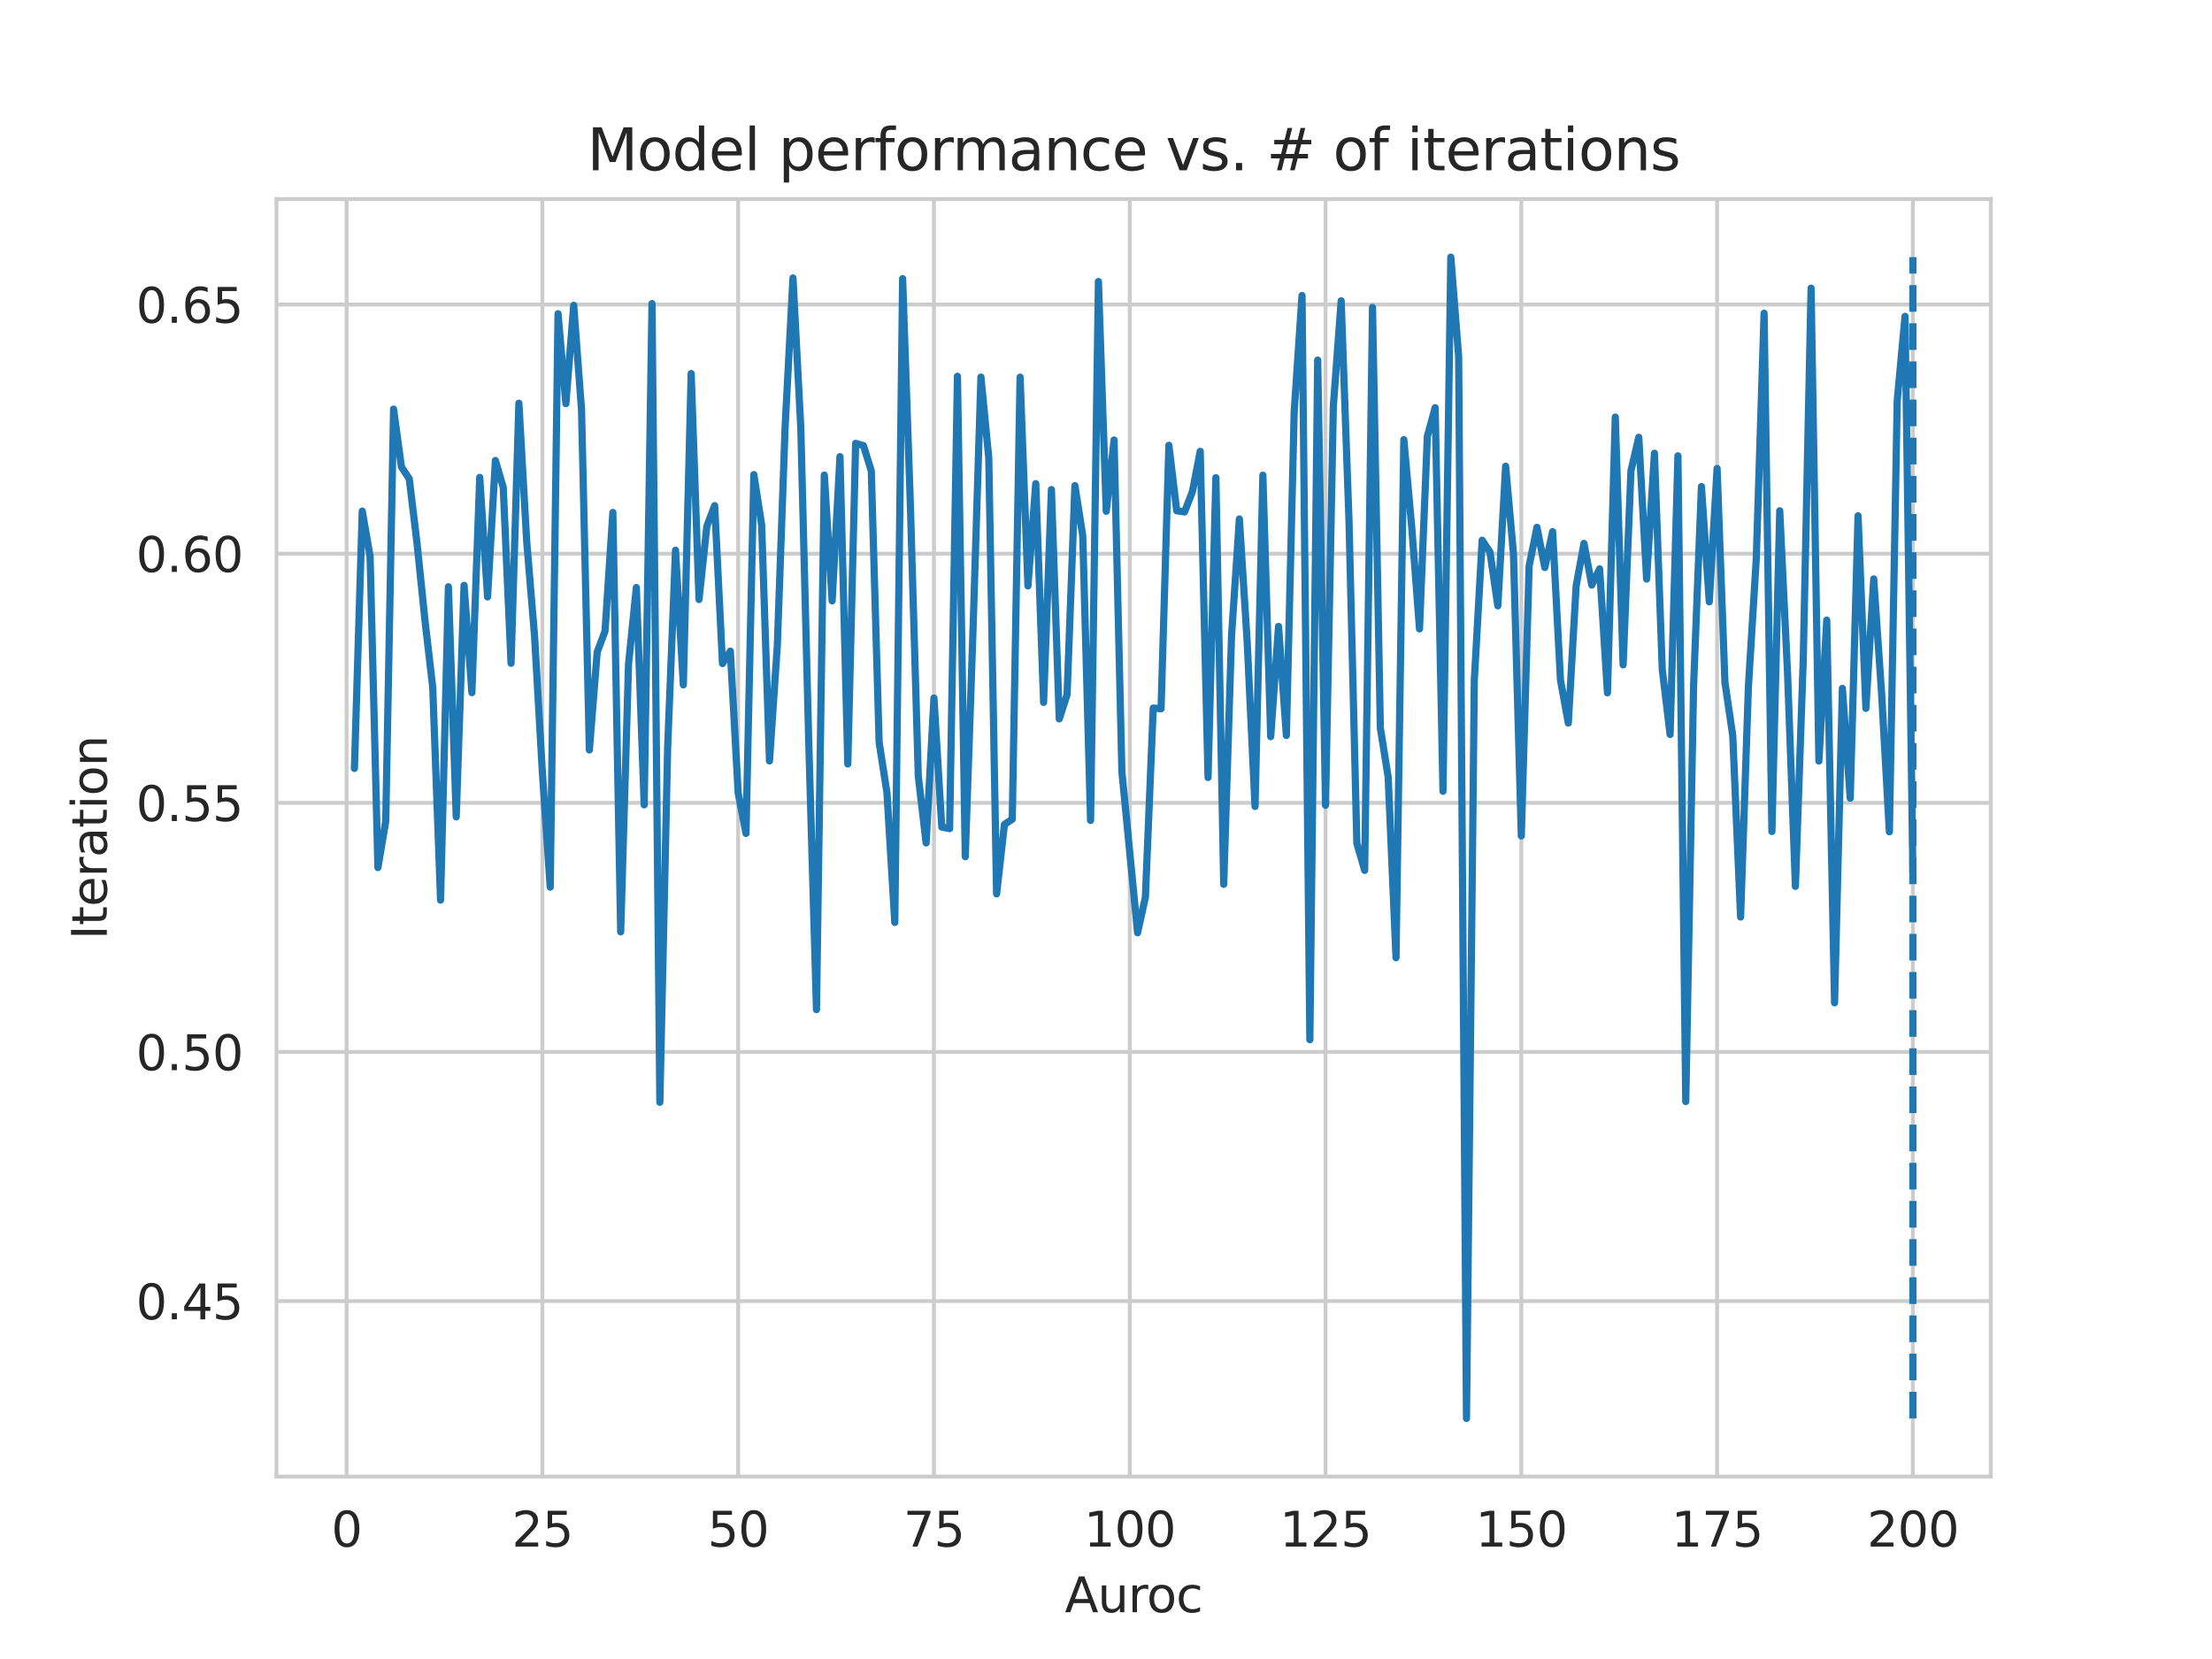 <?xml version="1.0" encoding="utf-8" standalone="no"?>
<!DOCTYPE svg PUBLIC "-//W3C//DTD SVG 1.1//EN"
  "http://www.w3.org/Graphics/SVG/1.1/DTD/svg11.dtd">
<svg height="345.6pt" version="1.1" viewBox="0 0 460.8 345.6" width="460.8pt" xmlns="http://www.w3.org/2000/svg" xmlns:xlink="http://www.w3.org/1999/xlink">
 <defs>
  <style type="text/css">*{stroke-linecap:butt;stroke-linejoin:round;}</style>
 </defs>
 <g id="figure_1">
  <g id="patch_1">
   <path d="M 0 345.6 
L 460.8 345.6 
L 460.8 0 
L 0 0 
z
" style="fill:#ffffff;"/>
  </g>
  <g id="axes_1">
   <g id="patch_2">
    <path d="M 57.6 307.584 
L 414.72 307.584 
L 414.72 41.472 
L 57.6 41.472 
z
" style="fill:#ffffff;"/>
   </g>
   <g id="matplotlib.axis_1">
    <g id="xtick_1">
     <g id="line2d_1">
      <path clip-path="url(#pda09068506)" d="M 72.201 307.584 
L 72.201 41.472 
" style="fill:none;stroke:#cccccc;stroke-linecap:round;stroke-width:0.8;"/>
     </g>
     <g id="text_1">
      <!-- 0 -->
      <g style="fill:#262626;" transform="translate(69.02 322.182)scale(0.1 -0.1)">
       <defs>
        <path d="M 2034 4250 
Q 1547 4250 1301 3770 
Q 1056 3291 1056 2328 
Q 1056 1369 1301 889 
Q 1547 409 2034 409 
Q 2525 409 2770 889 
Q 3016 1369 3016 2328 
Q 3016 3291 2770 3770 
Q 2525 4250 2034 4250 
z
M 2034 4750 
Q 2819 4750 3233 4129 
Q 3647 3509 3647 2328 
Q 3647 1150 3233 529 
Q 2819 -91 2034 -91 
Q 1250 -91 836 529 
Q 422 1150 422 2328 
Q 422 3509 836 4129 
Q 1250 4750 2034 4750 
z
" id="DejaVuSans-30" transform="scale(0.016)"/>
       </defs>
       <use xlink:href="#DejaVuSans-30"/>
      </g>
     </g>
    </g>
    <g id="xtick_2">
     <g id="line2d_2">
      <path clip-path="url(#pda09068506)" d="M 112.987 307.584 
L 112.987 41.472 
" style="fill:none;stroke:#cccccc;stroke-linecap:round;stroke-width:0.8;"/>
     </g>
     <g id="text_2">
      <!-- 25 -->
      <g style="fill:#262626;" transform="translate(106.625 322.182)scale(0.1 -0.1)">
       <defs>
        <path d="M 1228 531 
L 3431 531 
L 3431 0 
L 469 0 
L 469 531 
Q 828 903 1448 1529 
Q 2069 2156 2228 2338 
Q 2531 2678 2651 2914 
Q 2772 3150 2772 3378 
Q 2772 3750 2511 3984 
Q 2250 4219 1831 4219 
Q 1534 4219 1204 4116 
Q 875 4013 500 3803 
L 500 4441 
Q 881 4594 1212 4672 
Q 1544 4750 1819 4750 
Q 2544 4750 2975 4387 
Q 3406 4025 3406 3419 
Q 3406 3131 3298 2873 
Q 3191 2616 2906 2266 
Q 2828 2175 2409 1742 
Q 1991 1309 1228 531 
z
" id="DejaVuSans-32" transform="scale(0.016)"/>
        <path d="M 691 4666 
L 3169 4666 
L 3169 4134 
L 1269 4134 
L 1269 2991 
Q 1406 3038 1543 3061 
Q 1681 3084 1819 3084 
Q 2600 3084 3056 2656 
Q 3513 2228 3513 1497 
Q 3513 744 3044 326 
Q 2575 -91 1722 -91 
Q 1428 -91 1123 -41 
Q 819 9 494 109 
L 494 744 
Q 775 591 1075 516 
Q 1375 441 1709 441 
Q 2250 441 2565 725 
Q 2881 1009 2881 1497 
Q 2881 1984 2565 2268 
Q 2250 2553 1709 2553 
Q 1456 2553 1204 2497 
Q 953 2441 691 2322 
L 691 4666 
z
" id="DejaVuSans-35" transform="scale(0.016)"/>
       </defs>
       <use xlink:href="#DejaVuSans-32"/>
       <use x="63.623" xlink:href="#DejaVuSans-35"/>
      </g>
     </g>
    </g>
    <g id="xtick_3">
     <g id="line2d_3">
      <path clip-path="url(#pda09068506)" d="M 153.773 307.584 
L 153.773 41.472 
" style="fill:none;stroke:#cccccc;stroke-linecap:round;stroke-width:0.8;"/>
     </g>
     <g id="text_3">
      <!-- 50 -->
      <g style="fill:#262626;" transform="translate(147.41 322.182)scale(0.1 -0.1)">
       <use xlink:href="#DejaVuSans-35"/>
       <use x="63.623" xlink:href="#DejaVuSans-30"/>
      </g>
     </g>
    </g>
    <g id="xtick_4">
     <g id="line2d_4">
      <path clip-path="url(#pda09068506)" d="M 194.559 307.584 
L 194.559 41.472 
" style="fill:none;stroke:#cccccc;stroke-linecap:round;stroke-width:0.8;"/>
     </g>
     <g id="text_4">
      <!-- 75 -->
      <g style="fill:#262626;" transform="translate(188.196 322.182)scale(0.1 -0.1)">
       <defs>
        <path d="M 525 4666 
L 3525 4666 
L 3525 4397 
L 1831 0 
L 1172 0 
L 2766 4134 
L 525 4134 
L 525 4666 
z
" id="DejaVuSans-37" transform="scale(0.016)"/>
       </defs>
       <use xlink:href="#DejaVuSans-37"/>
       <use x="63.623" xlink:href="#DejaVuSans-35"/>
      </g>
     </g>
    </g>
    <g id="xtick_5">
     <g id="line2d_5">
      <path clip-path="url(#pda09068506)" d="M 235.344 307.584 
L 235.344 41.472 
" style="fill:none;stroke:#cccccc;stroke-linecap:round;stroke-width:0.8;"/>
     </g>
     <g id="text_5">
      <!-- 100 -->
      <g style="fill:#262626;" transform="translate(225.801 322.182)scale(0.1 -0.1)">
       <defs>
        <path d="M 794 531 
L 1825 531 
L 1825 4091 
L 703 3866 
L 703 4441 
L 1819 4666 
L 2450 4666 
L 2450 531 
L 3481 531 
L 3481 0 
L 794 0 
L 794 531 
z
" id="DejaVuSans-31" transform="scale(0.016)"/>
       </defs>
       <use xlink:href="#DejaVuSans-31"/>
       <use x="63.623" xlink:href="#DejaVuSans-30"/>
       <use x="127.246" xlink:href="#DejaVuSans-30"/>
      </g>
     </g>
    </g>
    <g id="xtick_6">
     <g id="line2d_6">
      <path clip-path="url(#pda09068506)" d="M 276.13 307.584 
L 276.13 41.472 
" style="fill:none;stroke:#cccccc;stroke-linecap:round;stroke-width:0.8;"/>
     </g>
     <g id="text_6">
      <!-- 125 -->
      <g style="fill:#262626;" transform="translate(266.586 322.182)scale(0.1 -0.1)">
       <use xlink:href="#DejaVuSans-31"/>
       <use x="63.623" xlink:href="#DejaVuSans-32"/>
       <use x="127.246" xlink:href="#DejaVuSans-35"/>
      </g>
     </g>
    </g>
    <g id="xtick_7">
     <g id="line2d_7">
      <path clip-path="url(#pda09068506)" d="M 316.916 307.584 
L 316.916 41.472 
" style="fill:none;stroke:#cccccc;stroke-linecap:round;stroke-width:0.8;"/>
     </g>
     <g id="text_7">
      <!-- 150 -->
      <g style="fill:#262626;" transform="translate(307.372 322.182)scale(0.1 -0.1)">
       <use xlink:href="#DejaVuSans-31"/>
       <use x="63.623" xlink:href="#DejaVuSans-35"/>
       <use x="127.246" xlink:href="#DejaVuSans-30"/>
      </g>
     </g>
    </g>
    <g id="xtick_8">
     <g id="line2d_8">
      <path clip-path="url(#pda09068506)" d="M 357.702 307.584 
L 357.702 41.472 
" style="fill:none;stroke:#cccccc;stroke-linecap:round;stroke-width:0.8;"/>
     </g>
     <g id="text_8">
      <!-- 175 -->
      <g style="fill:#262626;" transform="translate(348.158 322.182)scale(0.1 -0.1)">
       <use xlink:href="#DejaVuSans-31"/>
       <use x="63.623" xlink:href="#DejaVuSans-37"/>
       <use x="127.246" xlink:href="#DejaVuSans-35"/>
      </g>
     </g>
    </g>
    <g id="xtick_9">
     <g id="line2d_9">
      <path clip-path="url(#pda09068506)" d="M 398.487 307.584 
L 398.487 41.472 
" style="fill:none;stroke:#cccccc;stroke-linecap:round;stroke-width:0.8;"/>
     </g>
     <g id="text_9">
      <!-- 200 -->
      <g style="fill:#262626;" transform="translate(388.944 322.182)scale(0.1 -0.1)">
       <use xlink:href="#DejaVuSans-32"/>
       <use x="63.623" xlink:href="#DejaVuSans-30"/>
       <use x="127.246" xlink:href="#DejaVuSans-30"/>
      </g>
     </g>
    </g>
    <g id="text_10">
     <!-- Auroc -->
     <g style="fill:#262626;" transform="translate(221.819 335.861)scale(0.1 -0.1)">
      <defs>
       <path d="M 2188 4044 
L 1331 1722 
L 3047 1722 
L 2188 4044 
z
M 1831 4666 
L 2547 4666 
L 4325 0 
L 3669 0 
L 3244 1197 
L 1141 1197 
L 716 0 
L 50 0 
L 1831 4666 
z
" id="DejaVuSans-41" transform="scale(0.016)"/>
       <path d="M 544 1381 
L 544 3500 
L 1119 3500 
L 1119 1403 
Q 1119 906 1312 657 
Q 1506 409 1894 409 
Q 2359 409 2629 706 
Q 2900 1003 2900 1516 
L 2900 3500 
L 3475 3500 
L 3475 0 
L 2900 0 
L 2900 538 
Q 2691 219 2414 64 
Q 2138 -91 1772 -91 
Q 1169 -91 856 284 
Q 544 659 544 1381 
z
M 1991 3584 
L 1991 3584 
z
" id="DejaVuSans-75" transform="scale(0.016)"/>
       <path d="M 2631 2963 
Q 2534 3019 2420 3045 
Q 2306 3072 2169 3072 
Q 1681 3072 1420 2755 
Q 1159 2438 1159 1844 
L 1159 0 
L 581 0 
L 581 3500 
L 1159 3500 
L 1159 2956 
Q 1341 3275 1631 3429 
Q 1922 3584 2338 3584 
Q 2397 3584 2469 3576 
Q 2541 3569 2628 3553 
L 2631 2963 
z
" id="DejaVuSans-72" transform="scale(0.016)"/>
       <path d="M 1959 3097 
Q 1497 3097 1228 2736 
Q 959 2375 959 1747 
Q 959 1119 1226 758 
Q 1494 397 1959 397 
Q 2419 397 2687 759 
Q 2956 1122 2956 1747 
Q 2956 2369 2687 2733 
Q 2419 3097 1959 3097 
z
M 1959 3584 
Q 2709 3584 3137 3096 
Q 3566 2609 3566 1747 
Q 3566 888 3137 398 
Q 2709 -91 1959 -91 
Q 1206 -91 779 398 
Q 353 888 353 1747 
Q 353 2609 779 3096 
Q 1206 3584 1959 3584 
z
" id="DejaVuSans-6f" transform="scale(0.016)"/>
       <path d="M 3122 3366 
L 3122 2828 
Q 2878 2963 2633 3030 
Q 2388 3097 2138 3097 
Q 1578 3097 1268 2742 
Q 959 2388 959 1747 
Q 959 1106 1268 751 
Q 1578 397 2138 397 
Q 2388 397 2633 464 
Q 2878 531 3122 666 
L 3122 134 
Q 2881 22 2623 -34 
Q 2366 -91 2075 -91 
Q 1284 -91 818 406 
Q 353 903 353 1747 
Q 353 2603 823 3093 
Q 1294 3584 2113 3584 
Q 2378 3584 2631 3529 
Q 2884 3475 3122 3366 
z
" id="DejaVuSans-63" transform="scale(0.016)"/>
      </defs>
      <use xlink:href="#DejaVuSans-41"/>
      <use x="68.408" xlink:href="#DejaVuSans-75"/>
      <use x="131.787" xlink:href="#DejaVuSans-72"/>
      <use x="170.65" xlink:href="#DejaVuSans-6f"/>
      <use x="231.832" xlink:href="#DejaVuSans-63"/>
     </g>
    </g>
   </g>
   <g id="matplotlib.axis_2">
    <g id="ytick_1">
     <g id="line2d_10">
      <path clip-path="url(#pda09068506)" d="M 57.6 271.042 
L 414.72 271.042 
" style="fill:none;stroke:#cccccc;stroke-linecap:round;stroke-width:0.8;"/>
     </g>
     <g id="text_11">
      <!-- 0.45 -->
      <g style="fill:#262626;" transform="translate(28.334 274.841)scale(0.1 -0.1)">
       <defs>
        <path d="M 684 794 
L 1344 794 
L 1344 0 
L 684 0 
L 684 794 
z
" id="DejaVuSans-2e" transform="scale(0.016)"/>
        <path d="M 2419 4116 
L 825 1625 
L 2419 1625 
L 2419 4116 
z
M 2253 4666 
L 3047 4666 
L 3047 1625 
L 3713 1625 
L 3713 1100 
L 3047 1100 
L 3047 0 
L 2419 0 
L 2419 1100 
L 313 1100 
L 313 1709 
L 2253 4666 
z
" id="DejaVuSans-34" transform="scale(0.016)"/>
       </defs>
       <use xlink:href="#DejaVuSans-30"/>
       <use x="63.623" xlink:href="#DejaVuSans-2e"/>
       <use x="95.41" xlink:href="#DejaVuSans-34"/>
       <use x="159.033" xlink:href="#DejaVuSans-35"/>
      </g>
     </g>
    </g>
    <g id="ytick_2">
     <g id="line2d_11">
      <path clip-path="url(#pda09068506)" d="M 57.6 219.142 
L 414.72 219.142 
" style="fill:none;stroke:#cccccc;stroke-linecap:round;stroke-width:0.8;"/>
     </g>
     <g id="text_12">
      <!-- 0.50 -->
      <g style="fill:#262626;" transform="translate(28.334 222.941)scale(0.1 -0.1)">
       <use xlink:href="#DejaVuSans-30"/>
       <use x="63.623" xlink:href="#DejaVuSans-2e"/>
       <use x="95.41" xlink:href="#DejaVuSans-35"/>
       <use x="159.033" xlink:href="#DejaVuSans-30"/>
      </g>
     </g>
    </g>
    <g id="ytick_3">
     <g id="line2d_12">
      <path clip-path="url(#pda09068506)" d="M 57.6 167.242 
L 414.72 167.242 
" style="fill:none;stroke:#cccccc;stroke-linecap:round;stroke-width:0.8;"/>
     </g>
     <g id="text_13">
      <!-- 0.55 -->
      <g style="fill:#262626;" transform="translate(28.334 171.041)scale(0.1 -0.1)">
       <use xlink:href="#DejaVuSans-30"/>
       <use x="63.623" xlink:href="#DejaVuSans-2e"/>
       <use x="95.41" xlink:href="#DejaVuSans-35"/>
       <use x="159.033" xlink:href="#DejaVuSans-35"/>
      </g>
     </g>
    </g>
    <g id="ytick_4">
     <g id="line2d_13">
      <path clip-path="url(#pda09068506)" d="M 57.6 115.342 
L 414.72 115.342 
" style="fill:none;stroke:#cccccc;stroke-linecap:round;stroke-width:0.8;"/>
     </g>
     <g id="text_14">
      <!-- 0.60 -->
      <g style="fill:#262626;" transform="translate(28.334 119.141)scale(0.1 -0.1)">
       <defs>
        <path d="M 2113 2584 
Q 1688 2584 1439 2293 
Q 1191 2003 1191 1497 
Q 1191 994 1439 701 
Q 1688 409 2113 409 
Q 2538 409 2786 701 
Q 3034 994 3034 1497 
Q 3034 2003 2786 2293 
Q 2538 2584 2113 2584 
z
M 3366 4563 
L 3366 3988 
Q 3128 4100 2886 4159 
Q 2644 4219 2406 4219 
Q 1781 4219 1451 3797 
Q 1122 3375 1075 2522 
Q 1259 2794 1537 2939 
Q 1816 3084 2150 3084 
Q 2853 3084 3261 2657 
Q 3669 2231 3669 1497 
Q 3669 778 3244 343 
Q 2819 -91 2113 -91 
Q 1303 -91 875 529 
Q 447 1150 447 2328 
Q 447 3434 972 4092 
Q 1497 4750 2381 4750 
Q 2619 4750 2861 4703 
Q 3103 4656 3366 4563 
z
" id="DejaVuSans-36" transform="scale(0.016)"/>
       </defs>
       <use xlink:href="#DejaVuSans-30"/>
       <use x="63.623" xlink:href="#DejaVuSans-2e"/>
       <use x="95.41" xlink:href="#DejaVuSans-36"/>
       <use x="159.033" xlink:href="#DejaVuSans-30"/>
      </g>
     </g>
    </g>
    <g id="ytick_5">
     <g id="line2d_14">
      <path clip-path="url(#pda09068506)" d="M 57.6 63.442 
L 414.72 63.442 
" style="fill:none;stroke:#cccccc;stroke-linecap:round;stroke-width:0.8;"/>
     </g>
     <g id="text_15">
      <!-- 0.65 -->
      <g style="fill:#262626;" transform="translate(28.334 67.241)scale(0.1 -0.1)">
       <use xlink:href="#DejaVuSans-30"/>
       <use x="63.623" xlink:href="#DejaVuSans-2e"/>
       <use x="95.41" xlink:href="#DejaVuSans-36"/>
       <use x="159.033" xlink:href="#DejaVuSans-35"/>
      </g>
     </g>
    </g>
    <g id="text_16">
     <!-- Iteration -->
     <g style="fill:#262626;" transform="translate(22.255 195.737)rotate(-90)scale(0.1 -0.1)">
      <defs>
       <path d="M 628 4666 
L 1259 4666 
L 1259 0 
L 628 0 
L 628 4666 
z
" id="DejaVuSans-49" transform="scale(0.016)"/>
       <path d="M 1172 4494 
L 1172 3500 
L 2356 3500 
L 2356 3053 
L 1172 3053 
L 1172 1153 
Q 1172 725 1289 603 
Q 1406 481 1766 481 
L 2356 481 
L 2356 0 
L 1766 0 
Q 1100 0 847 248 
Q 594 497 594 1153 
L 594 3053 
L 172 3053 
L 172 3500 
L 594 3500 
L 594 4494 
L 1172 4494 
z
" id="DejaVuSans-74" transform="scale(0.016)"/>
       <path d="M 3597 1894 
L 3597 1613 
L 953 1613 
Q 991 1019 1311 708 
Q 1631 397 2203 397 
Q 2534 397 2845 478 
Q 3156 559 3463 722 
L 3463 178 
Q 3153 47 2828 -22 
Q 2503 -91 2169 -91 
Q 1331 -91 842 396 
Q 353 884 353 1716 
Q 353 2575 817 3079 
Q 1281 3584 2069 3584 
Q 2775 3584 3186 3129 
Q 3597 2675 3597 1894 
z
M 3022 2063 
Q 3016 2534 2758 2815 
Q 2500 3097 2075 3097 
Q 1594 3097 1305 2825 
Q 1016 2553 972 2059 
L 3022 2063 
z
" id="DejaVuSans-65" transform="scale(0.016)"/>
       <path d="M 2194 1759 
Q 1497 1759 1228 1600 
Q 959 1441 959 1056 
Q 959 750 1161 570 
Q 1363 391 1709 391 
Q 2188 391 2477 730 
Q 2766 1069 2766 1631 
L 2766 1759 
L 2194 1759 
z
M 3341 1997 
L 3341 0 
L 2766 0 
L 2766 531 
Q 2569 213 2275 61 
Q 1981 -91 1556 -91 
Q 1019 -91 701 211 
Q 384 513 384 1019 
Q 384 1609 779 1909 
Q 1175 2209 1959 2209 
L 2766 2209 
L 2766 2266 
Q 2766 2663 2505 2880 
Q 2244 3097 1772 3097 
Q 1472 3097 1187 3025 
Q 903 2953 641 2809 
L 641 3341 
Q 956 3463 1253 3523 
Q 1550 3584 1831 3584 
Q 2591 3584 2966 3190 
Q 3341 2797 3341 1997 
z
" id="DejaVuSans-61" transform="scale(0.016)"/>
       <path d="M 603 3500 
L 1178 3500 
L 1178 0 
L 603 0 
L 603 3500 
z
M 603 4863 
L 1178 4863 
L 1178 4134 
L 603 4134 
L 603 4863 
z
" id="DejaVuSans-69" transform="scale(0.016)"/>
       <path d="M 3513 2113 
L 3513 0 
L 2938 0 
L 2938 2094 
Q 2938 2591 2744 2837 
Q 2550 3084 2163 3084 
Q 1697 3084 1428 2787 
Q 1159 2491 1159 1978 
L 1159 0 
L 581 0 
L 581 3500 
L 1159 3500 
L 1159 2956 
Q 1366 3272 1645 3428 
Q 1925 3584 2291 3584 
Q 2894 3584 3203 3211 
Q 3513 2838 3513 2113 
z
" id="DejaVuSans-6e" transform="scale(0.016)"/>
      </defs>
      <use xlink:href="#DejaVuSans-49"/>
      <use x="29.492" xlink:href="#DejaVuSans-74"/>
      <use x="68.701" xlink:href="#DejaVuSans-65"/>
      <use x="130.225" xlink:href="#DejaVuSans-72"/>
      <use x="171.338" xlink:href="#DejaVuSans-61"/>
      <use x="232.617" xlink:href="#DejaVuSans-74"/>
      <use x="271.826" xlink:href="#DejaVuSans-69"/>
      <use x="299.609" xlink:href="#DejaVuSans-6f"/>
      <use x="360.791" xlink:href="#DejaVuSans-6e"/>
     </g>
    </g>
   </g>
   <g id="LineCollection_1">
    <path clip-path="url(#pda09068506)" d="M 398.487 295.488 
L 398.487 53.568 
" style="fill:none;stroke:#1f77b4;stroke-dasharray:5.55,2.4;stroke-dashoffset:0;stroke-width:1.5;"/>
   </g>
   <g id="line2d_15">
    <path clip-path="url(#pda09068506)" d="M 73.833 160.079 
L 75.464 106.469 
L 77.096 115.883 
L 78.727 180.729 
L 80.358 171.076 
L 81.99 85.224 
L 83.621 97.25 
L 85.253 99.739 
L 86.884 113.259 
L 88.516 129.135 
L 90.147 143.199 
L 91.778 187.509 
L 93.41 122.231 
L 95.041 170.178 
L 96.673 121.943 
L 98.304 144.294 
L 99.936 99.449 
L 101.567 124.349 
L 103.198 95.93 
L 104.83 101.518 
L 106.461 138.179 
L 108.093 84.001 
L 109.724 112.791 
L 111.356 132.454 
L 112.987 160.92 
L 114.618 184.807 
L 116.25 65.354 
L 117.881 84.092 
L 119.513 63.601 
L 121.144 85.372 
L 122.776 156.229 
L 124.407 135.844 
L 126.038 131.48 
L 127.67 106.753 
L 129.301 194.123 
L 130.933 138.334 
L 132.564 122.397 
L 134.196 167.665 
L 135.827 63.241 
L 137.458 229.628 
L 139.09 155.487 
L 140.721 114.624 
L 142.353 142.669 
L 143.984 77.82 
L 145.616 124.885 
L 147.247 109.626 
L 148.879 105.332 
L 150.51 138.227 
L 152.141 135.639 
L 153.773 165.18 
L 155.404 173.615 
L 157.036 98.862 
L 158.667 109.347 
L 160.299 158.515 
L 161.93 134.538 
L 163.561 88.752 
L 165.193 57.901 
L 166.824 89.151 
L 168.456 153.781 
L 170.087 210.322 
L 171.719 98.969 
L 173.35 125.163 
L 174.981 95.125 
L 176.613 159.151 
L 178.244 92.363 
L 179.876 92.831 
L 181.507 98.115 
L 183.139 154.625 
L 184.77 165.153 
L 186.401 192.152 
L 188.033 58.048 
L 189.664 105.715 
L 191.296 161.681 
L 192.927 175.603 
L 194.559 145.41 
L 196.19 172.3 
L 197.821 172.618 
L 199.453 78.384 
L 201.084 178.463 
L 202.716 130.625 
L 204.347 78.554 
L 205.979 95.403 
L 207.61 186.208 
L 209.241 171.74 
L 210.873 170.665 
L 212.504 78.569 
L 214.136 122.064 
L 215.767 100.748 
L 217.399 146.32 
L 219.03 101.985 
L 220.661 149.759 
L 222.293 144.715 
L 223.924 101.168 
L 225.556 111.608 
L 227.187 170.91 
L 228.819 58.641 
L 230.45 106.502 
L 232.081 91.662 
L 233.713 160.763 
L 236.976 194.308 
L 238.607 186.908 
L 240.239 147.498 
L 241.87 147.65 
L 243.501 92.767 
L 245.133 106.399 
L 246.764 106.647 
L 248.396 102.426 
L 250.027 94.025 
L 251.659 161.961 
L 253.29 99.501 
L 254.921 184.221 
L 256.553 132.446 
L 258.184 108.107 
L 259.816 133.782 
L 261.447 168.002 
L 263.079 98.996 
L 264.71 153.458 
L 266.341 130.493 
L 267.973 153.214 
L 269.604 85.739 
L 271.236 61.556 
L 272.867 216.583 
L 274.499 75.01 
L 276.13 167.752 
L 277.761 84.545 
L 279.393 62.664 
L 281.024 108.585 
L 282.656 175.657 
L 284.287 181.321 
L 285.919 64.038 
L 287.55 151.631 
L 289.181 161.862 
L 290.813 199.508 
L 292.444 91.593 
L 294.076 109.637 
L 295.707 131.005 
L 297.339 90.92 
L 298.97 84.928 
L 300.601 164.841 
L 302.233 53.568 
L 303.864 74.31 
L 305.496 295.488 
L 307.127 141.728 
L 308.759 112.542 
L 310.39 114.993 
L 312.021 126.214 
L 313.653 97.124 
L 315.284 115.367 
L 316.916 174.14 
L 318.547 117.905 
L 320.179 109.847 
L 321.81 118.223 
L 323.441 110.758 
L 325.073 141.636 
L 326.704 150.625 
L 328.336 122.077 
L 329.967 113.204 
L 331.599 121.881 
L 333.23 118.502 
L 334.862 144.336 
L 336.493 86.883 
L 338.124 138.507 
L 339.756 98.104 
L 341.387 91.096 
L 343.019 120.627 
L 344.65 94.422 
L 346.282 139.493 
L 347.913 153.004 
L 349.544 94.959 
L 351.176 229.469 
L 352.807 142.774 
L 354.439 101.358 
L 356.07 125.386 
L 357.702 97.596 
L 359.333 142.137 
L 360.964 153.259 
L 362.596 191.038 
L 364.227 142.995 
L 365.859 116.478 
L 367.49 65.25 
L 369.122 173.209 
L 370.753 106.404 
L 372.384 140.385 
L 374.016 184.642 
L 375.647 137.483 
L 377.279 60.027 
L 378.91 158.537 
L 380.542 129.176 
L 382.173 208.905 
L 383.804 143.402 
L 385.436 166.277 
L 387.067 107.452 
L 388.699 147.566 
L 390.33 120.602 
L 391.962 144.289 
L 393.593 173.281 
L 395.224 83.484 
L 396.856 65.896 
L 398.487 181.711 
L 398.487 181.711 
" style="fill:none;stroke:#1f77b4;stroke-linecap:round;stroke-width:1.5;"/>
   </g>
   <g id="patch_3">
    <path d="M 57.6 307.584 
L 57.6 41.472 
" style="fill:none;stroke:#cccccc;stroke-linecap:square;stroke-linejoin:miter;stroke-width:0.8;"/>
   </g>
   <g id="patch_4">
    <path d="M 414.72 307.584 
L 414.72 41.472 
" style="fill:none;stroke:#cccccc;stroke-linecap:square;stroke-linejoin:miter;stroke-width:0.8;"/>
   </g>
   <g id="patch_5">
    <path d="M 57.6 307.584 
L 414.72 307.584 
" style="fill:none;stroke:#cccccc;stroke-linecap:square;stroke-linejoin:miter;stroke-width:0.8;"/>
   </g>
   <g id="patch_6">
    <path d="M 57.6 41.472 
L 414.72 41.472 
" style="fill:none;stroke:#cccccc;stroke-linecap:square;stroke-linejoin:miter;stroke-width:0.8;"/>
   </g>
   <g id="text_17">
    <!-- Model performance vs. # of iterations -->
    <g style="fill:#262626;" transform="translate(122.315 35.472)scale(0.12 -0.12)">
     <defs>
      <path d="M 628 4666 
L 1569 4666 
L 2759 1491 
L 3956 4666 
L 4897 4666 
L 4897 0 
L 4281 0 
L 4281 4097 
L 3078 897 
L 2444 897 
L 1241 4097 
L 1241 0 
L 628 0 
L 628 4666 
z
" id="DejaVuSans-4d" transform="scale(0.016)"/>
      <path d="M 2906 2969 
L 2906 4863 
L 3481 4863 
L 3481 0 
L 2906 0 
L 2906 525 
Q 2725 213 2448 61 
Q 2172 -91 1784 -91 
Q 1150 -91 751 415 
Q 353 922 353 1747 
Q 353 2572 751 3078 
Q 1150 3584 1784 3584 
Q 2172 3584 2448 3432 
Q 2725 3281 2906 2969 
z
M 947 1747 
Q 947 1113 1208 752 
Q 1469 391 1925 391 
Q 2381 391 2643 752 
Q 2906 1113 2906 1747 
Q 2906 2381 2643 2742 
Q 2381 3103 1925 3103 
Q 1469 3103 1208 2742 
Q 947 2381 947 1747 
z
" id="DejaVuSans-64" transform="scale(0.016)"/>
      <path d="M 603 4863 
L 1178 4863 
L 1178 0 
L 603 0 
L 603 4863 
z
" id="DejaVuSans-6c" transform="scale(0.016)"/>
      <path id="DejaVuSans-20" transform="scale(0.016)"/>
      <path d="M 1159 525 
L 1159 -1331 
L 581 -1331 
L 581 3500 
L 1159 3500 
L 1159 2969 
Q 1341 3281 1617 3432 
Q 1894 3584 2278 3584 
Q 2916 3584 3314 3078 
Q 3713 2572 3713 1747 
Q 3713 922 3314 415 
Q 2916 -91 2278 -91 
Q 1894 -91 1617 61 
Q 1341 213 1159 525 
z
M 3116 1747 
Q 3116 2381 2855 2742 
Q 2594 3103 2138 3103 
Q 1681 3103 1420 2742 
Q 1159 2381 1159 1747 
Q 1159 1113 1420 752 
Q 1681 391 2138 391 
Q 2594 391 2855 752 
Q 3116 1113 3116 1747 
z
" id="DejaVuSans-70" transform="scale(0.016)"/>
      <path d="M 2375 4863 
L 2375 4384 
L 1825 4384 
Q 1516 4384 1395 4259 
Q 1275 4134 1275 3809 
L 1275 3500 
L 2222 3500 
L 2222 3053 
L 1275 3053 
L 1275 0 
L 697 0 
L 697 3053 
L 147 3053 
L 147 3500 
L 697 3500 
L 697 3744 
Q 697 4328 969 4595 
Q 1241 4863 1831 4863 
L 2375 4863 
z
" id="DejaVuSans-66" transform="scale(0.016)"/>
      <path d="M 3328 2828 
Q 3544 3216 3844 3400 
Q 4144 3584 4550 3584 
Q 5097 3584 5394 3201 
Q 5691 2819 5691 2113 
L 5691 0 
L 5113 0 
L 5113 2094 
Q 5113 2597 4934 2840 
Q 4756 3084 4391 3084 
Q 3944 3084 3684 2787 
Q 3425 2491 3425 1978 
L 3425 0 
L 2847 0 
L 2847 2094 
Q 2847 2600 2669 2842 
Q 2491 3084 2119 3084 
Q 1678 3084 1418 2786 
Q 1159 2488 1159 1978 
L 1159 0 
L 581 0 
L 581 3500 
L 1159 3500 
L 1159 2956 
Q 1356 3278 1631 3431 
Q 1906 3584 2284 3584 
Q 2666 3584 2933 3390 
Q 3200 3197 3328 2828 
z
" id="DejaVuSans-6d" transform="scale(0.016)"/>
      <path d="M 191 3500 
L 800 3500 
L 1894 563 
L 2988 3500 
L 3597 3500 
L 2284 0 
L 1503 0 
L 191 3500 
z
" id="DejaVuSans-76" transform="scale(0.016)"/>
      <path d="M 2834 3397 
L 2834 2853 
Q 2591 2978 2328 3040 
Q 2066 3103 1784 3103 
Q 1356 3103 1142 2972 
Q 928 2841 928 2578 
Q 928 2378 1081 2264 
Q 1234 2150 1697 2047 
L 1894 2003 
Q 2506 1872 2764 1633 
Q 3022 1394 3022 966 
Q 3022 478 2636 193 
Q 2250 -91 1575 -91 
Q 1294 -91 989 -36 
Q 684 19 347 128 
L 347 722 
Q 666 556 975 473 
Q 1284 391 1588 391 
Q 1994 391 2212 530 
Q 2431 669 2431 922 
Q 2431 1156 2273 1281 
Q 2116 1406 1581 1522 
L 1381 1569 
Q 847 1681 609 1914 
Q 372 2147 372 2553 
Q 372 3047 722 3315 
Q 1072 3584 1716 3584 
Q 2034 3584 2315 3537 
Q 2597 3491 2834 3397 
z
" id="DejaVuSans-73" transform="scale(0.016)"/>
      <path d="M 3272 2816 
L 2363 2816 
L 2100 1772 
L 3016 1772 
L 3272 2816 
z
M 2803 4594 
L 2478 3297 
L 3391 3297 
L 3719 4594 
L 4219 4594 
L 3897 3297 
L 4872 3297 
L 4872 2816 
L 3775 2816 
L 3519 1772 
L 4513 1772 
L 4513 1294 
L 3397 1294 
L 3072 0 
L 2572 0 
L 2894 1294 
L 1978 1294 
L 1656 0 
L 1153 0 
L 1478 1294 
L 494 1294 
L 494 1772 
L 1594 1772 
L 1856 2816 
L 850 2816 
L 850 3297 
L 1978 3297 
L 2297 4594 
L 2803 4594 
z
" id="DejaVuSans-23" transform="scale(0.016)"/>
     </defs>
     <use xlink:href="#DejaVuSans-4d"/>
     <use x="86.279" xlink:href="#DejaVuSans-6f"/>
     <use x="147.461" xlink:href="#DejaVuSans-64"/>
     <use x="210.938" xlink:href="#DejaVuSans-65"/>
     <use x="272.461" xlink:href="#DejaVuSans-6c"/>
     <use x="300.244" xlink:href="#DejaVuSans-20"/>
     <use x="332.031" xlink:href="#DejaVuSans-70"/>
     <use x="395.508" xlink:href="#DejaVuSans-65"/>
     <use x="457.031" xlink:href="#DejaVuSans-72"/>
     <use x="498.145" xlink:href="#DejaVuSans-66"/>
     <use x="533.35" xlink:href="#DejaVuSans-6f"/>
     <use x="594.531" xlink:href="#DejaVuSans-72"/>
     <use x="633.895" xlink:href="#DejaVuSans-6d"/>
     <use x="731.307" xlink:href="#DejaVuSans-61"/>
     <use x="792.586" xlink:href="#DejaVuSans-6e"/>
     <use x="855.965" xlink:href="#DejaVuSans-63"/>
     <use x="910.945" xlink:href="#DejaVuSans-65"/>
     <use x="972.469" xlink:href="#DejaVuSans-20"/>
     <use x="1004.256" xlink:href="#DejaVuSans-76"/>
     <use x="1063.436" xlink:href="#DejaVuSans-73"/>
     <use x="1115.535" xlink:href="#DejaVuSans-2e"/>
     <use x="1147.322" xlink:href="#DejaVuSans-20"/>
     <use x="1179.109" xlink:href="#DejaVuSans-23"/>
     <use x="1262.898" xlink:href="#DejaVuSans-20"/>
     <use x="1294.686" xlink:href="#DejaVuSans-6f"/>
     <use x="1355.867" xlink:href="#DejaVuSans-66"/>
     <use x="1391.072" xlink:href="#DejaVuSans-20"/>
     <use x="1422.859" xlink:href="#DejaVuSans-69"/>
     <use x="1450.643" xlink:href="#DejaVuSans-74"/>
     <use x="1489.852" xlink:href="#DejaVuSans-65"/>
     <use x="1551.375" xlink:href="#DejaVuSans-72"/>
     <use x="1592.488" xlink:href="#DejaVuSans-61"/>
     <use x="1653.768" xlink:href="#DejaVuSans-74"/>
     <use x="1692.977" xlink:href="#DejaVuSans-69"/>
     <use x="1720.76" xlink:href="#DejaVuSans-6f"/>
     <use x="1781.941" xlink:href="#DejaVuSans-6e"/>
     <use x="1845.32" xlink:href="#DejaVuSans-73"/>
    </g>
   </g>
  </g>
 </g>
 <defs>
  <clipPath id="pda09068506">
   <rect height="266.112" width="357.12" x="57.6" y="41.472"/>
  </clipPath>
 </defs>
</svg>
